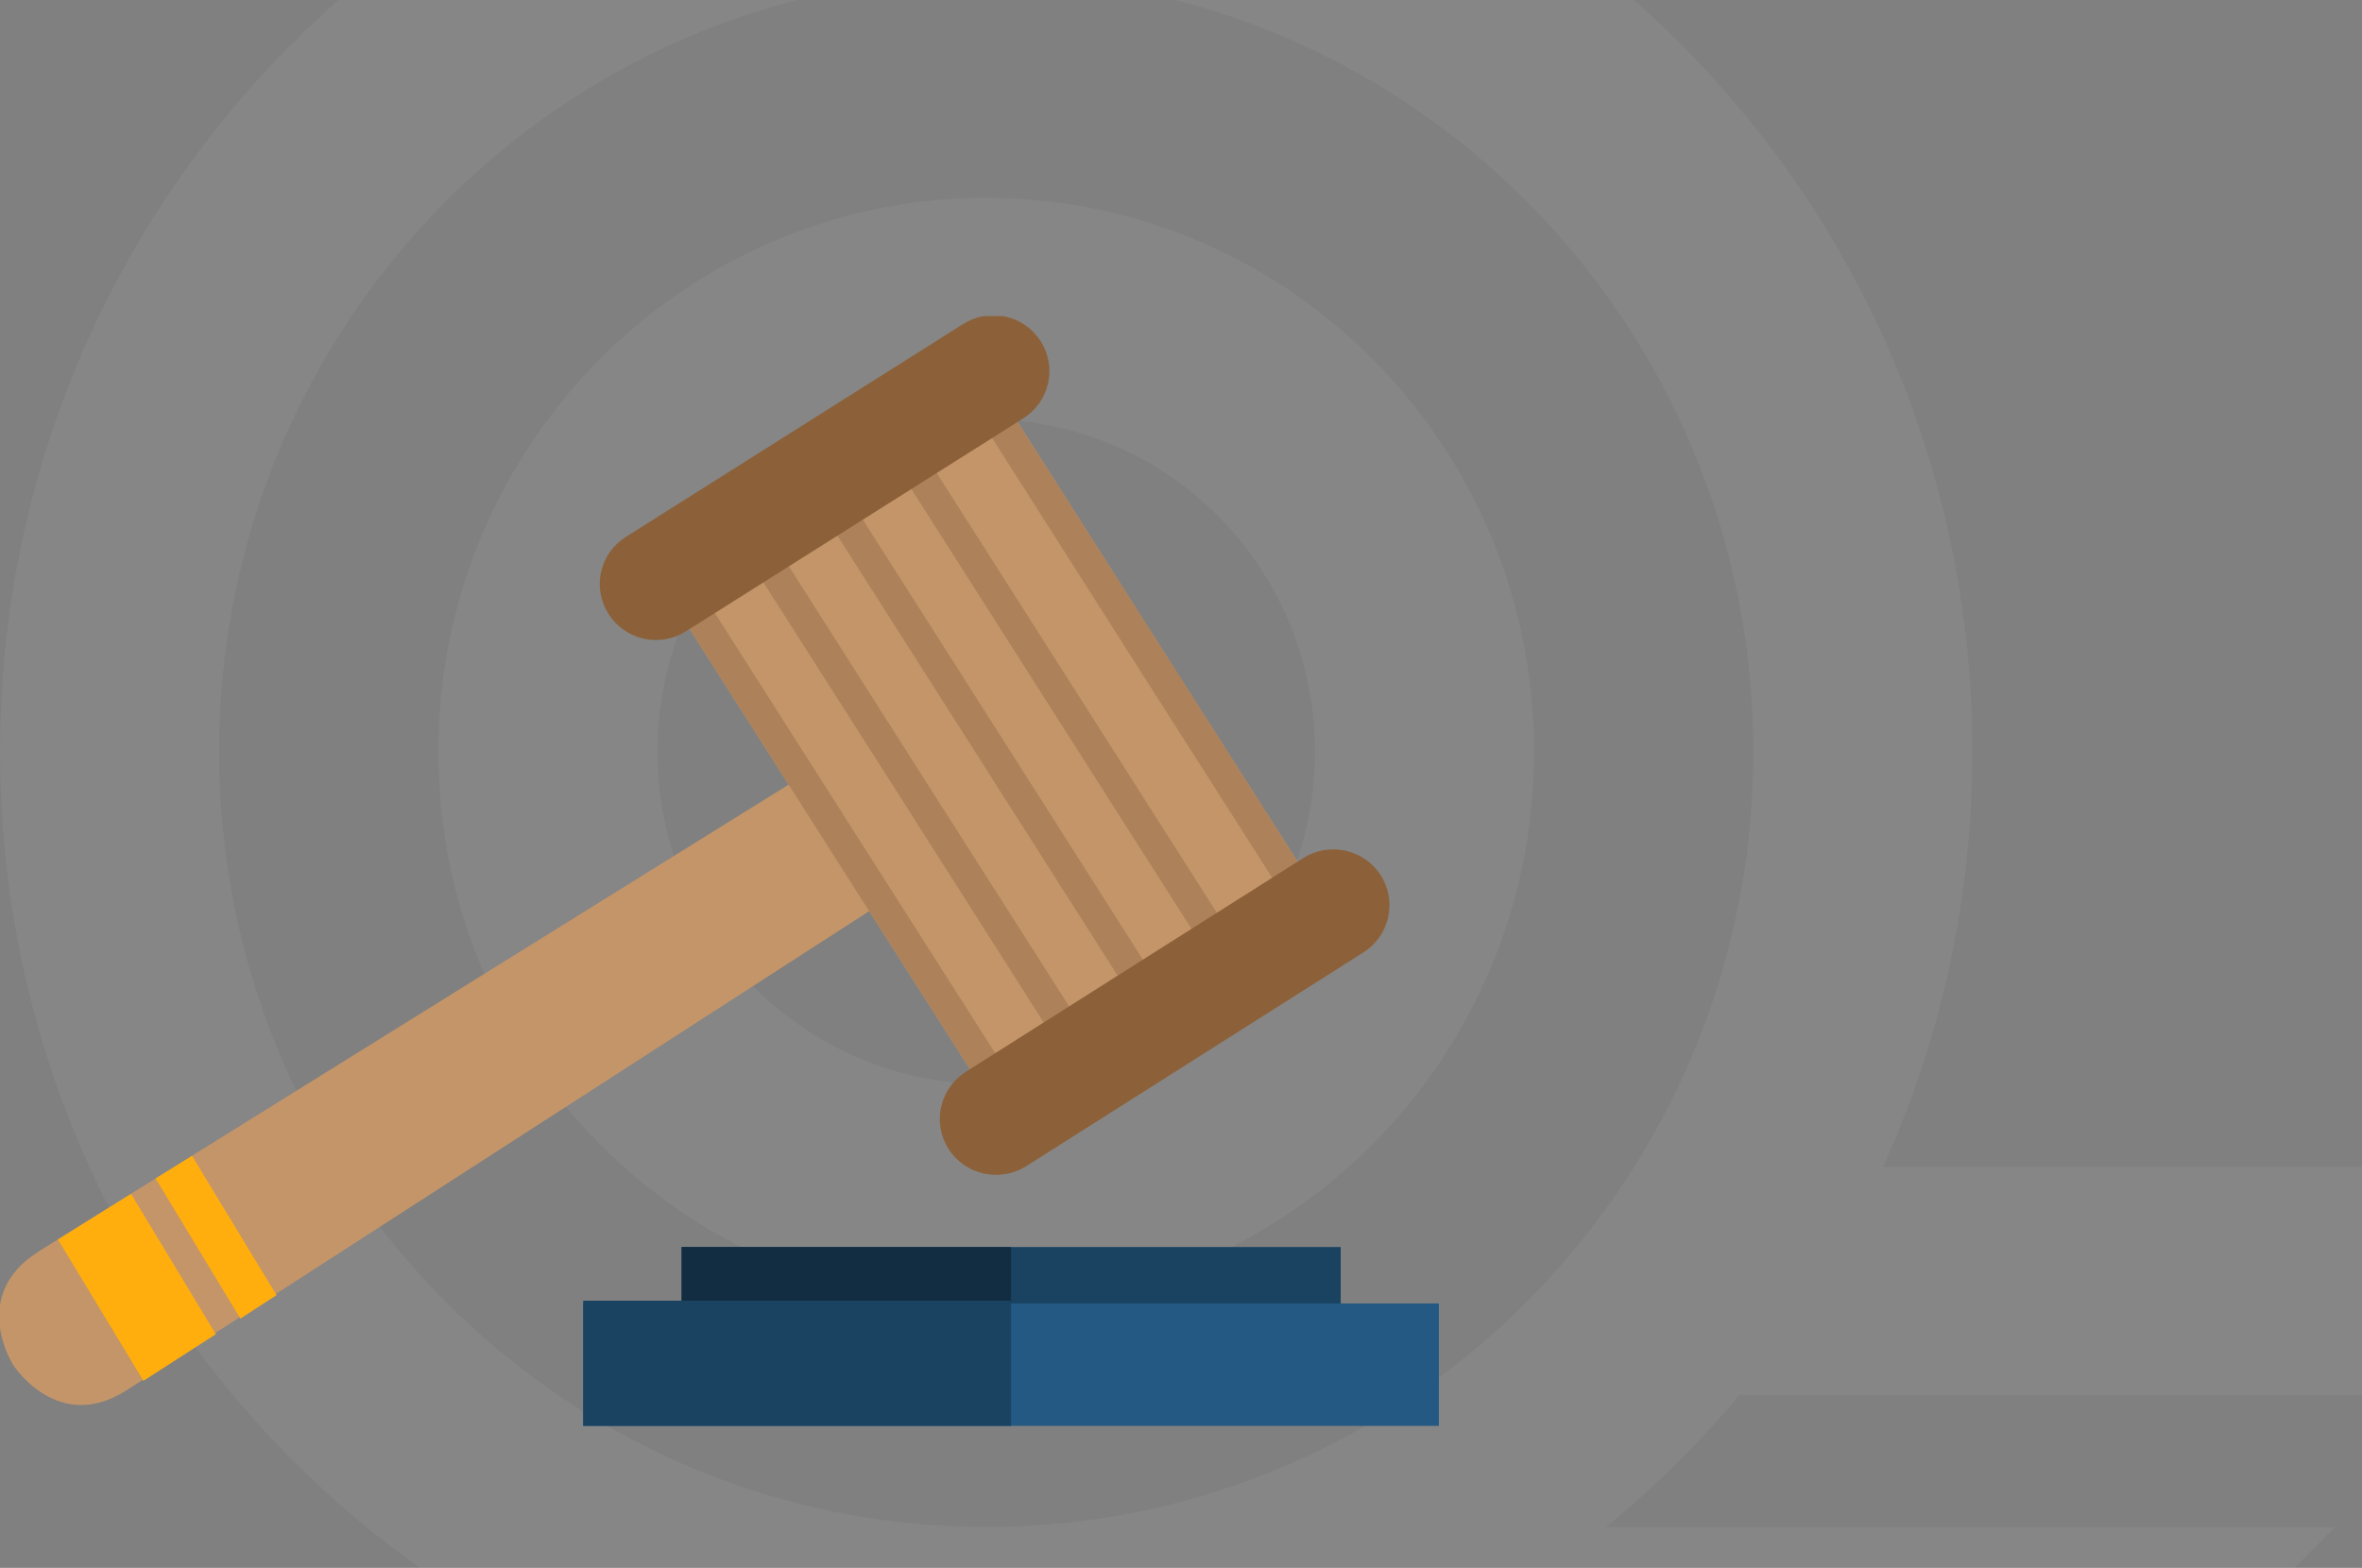 <svg width="366" height="243" viewBox="0 0 366 243" fill="none" xmlns="http://www.w3.org/2000/svg">
<rect x="0" y="0" width="366" height="243" fill="#808080" stroke="none"/>
<g opacity="0.05">
<path fill-rule="evenodd" clip-rule="evenodd" d="M237.719 116.5C237.719 163.904 199.708 202.333 152.82 202.333C105.931 202.333 67.92 163.904 67.92 116.5C67.92 69.096 105.931 30.667 152.82 30.667C199.708 30.667 237.719 69.096 237.719 116.5ZM203.759 116.5C203.759 144.943 180.953 168 152.82 168C124.686 168 101.88 144.943 101.88 116.5C101.88 88.057 124.686 65 152.82 65C180.953 65 203.759 88.057 203.759 116.5Z" fill="white"/>
<path fill-rule="evenodd" clip-rule="evenodd" d="M0 116.5C0 201.828 68.42 271 152.82 271H327.855L361.815 236.667H248.881C256.394 230.52 263.319 223.668 269.557 216.21H382.049L417 180.875H291.782C300.679 161.278 305.639 139.475 305.639 116.5C305.639 31.172 237.219 -38 152.82 -38C68.42 -38 0 31.172 0 116.5ZM152.82 236.667C218.464 236.667 271.679 182.866 271.679 116.5C271.679 50.134 218.464 -3.667 152.82 -3.667C87.175 -3.667 33.96 50.134 33.96 116.5C33.96 182.866 87.175 236.667 152.82 236.667Z" fill="white"/>
</g>
<g clip-path="url(#clip0_14901_45069)">
<path d="M159.958 124.906L150.549 117.839L147.099 106.125C147.099 106.125 16.78 187.147 5.959 193.98C-4.861 200.813 2.039 211.551 2.039 211.551C2.039 211.551 8.939 222.367 19.642 215.455C30.345 208.544 159.958 124.906 159.958 124.906Z" fill="#C49568"/>
<path d="M179.403 99.565L152.234 56.848L101.424 88.945L128.593 131.662L155.802 174.339L206.612 142.243L179.403 99.565Z" fill="#C49568"/>
<path d="M132.514 129.162L105.344 86.485L101.424 88.945L128.593 131.661L155.802 174.339L159.722 171.879L132.514 129.162Z" fill="#AD825A"/>
<path d="M144.472 122.72L117.303 80.003L113.343 82.502L140.551 125.18L167.721 167.897L171.68 165.398L144.472 122.72Z" fill="#AD825A"/>
<path d="M156.429 116.238L129.26 73.56L125.3 76.02L152.508 118.737L179.678 161.415L183.598 158.955L156.429 116.238Z" fill="#AD825A"/>
<path d="M168.387 109.795L141.178 67.079L137.258 69.578L164.427 112.255L191.636 154.972L195.556 152.473L168.387 109.795Z" fill="#AD825A"/>
<path d="M181.168 102.298L153.96 59.621L150.039 62.081L177.208 104.797L204.417 147.475L208.337 145.015L181.168 102.298Z" fill="#AD825A"/>
<path d="M159.017 180.743C157.066 181.974 154.704 182.385 152.449 181.888C150.194 181.39 148.228 180.024 146.981 178.088C146.366 177.125 145.948 176.05 145.751 174.925C145.554 173.801 145.582 172.648 145.833 171.534C146.084 170.421 146.554 169.367 147.215 168.435C147.877 167.502 148.716 166.709 149.686 166.101L201.947 132.989C203.892 131.76 206.248 131.35 208.496 131.848C210.745 132.345 212.704 133.711 213.944 135.644V135.644C214.559 136.607 214.977 137.682 215.174 138.807C215.371 139.931 215.343 141.084 215.092 142.198C214.84 143.311 214.371 144.365 213.709 145.297C213.048 146.23 212.208 147.023 211.239 147.632L159.017 180.743Z" fill="#8C6139"/>
<path d="M106.286 97.847C105.322 98.459 104.245 98.875 103.119 99.07C101.993 99.266 100.839 99.238 99.724 98.987C98.609 98.737 97.555 98.269 96.622 97.611C95.689 96.953 94.896 96.118 94.289 95.153C93.674 94.193 93.257 93.121 93.061 91.999C92.864 90.878 92.892 89.729 93.144 88.618C93.395 87.507 93.865 86.457 94.526 85.528C95.186 84.599 96.025 83.809 96.994 83.205L149.255 50.21C151.2 48.982 153.555 48.571 155.804 49.069C158.053 49.567 160.012 50.932 161.251 52.866V52.866C161.867 53.829 162.285 54.904 162.482 56.028C162.679 57.153 162.651 58.305 162.4 59.419C162.148 60.533 161.678 61.586 161.017 62.519C160.356 63.451 159.516 64.244 158.546 64.853L106.286 97.847Z" fill="#8C6139"/>
<path d="M8.978 192.105L22.229 214.011L33.442 206.787L20.308 185.038L8.978 192.105Z" fill="#FFAE0D"/>
<path d="M29.757 179.142L24.111 182.656L37.245 204.366L42.852 200.735L29.757 179.142Z" fill="#FFAE0D"/>
<path d="M207.749 193.277H105.619V203.741H207.749V193.277Z" fill="#1A4362"/>
<path d="M156.664 193.277H105.619V203.741H156.664V193.277Z" fill="#122D41"/>
<path d="M222.961 202.023H90.368V221H222.961V202.023Z" fill="#235982"/>
<path d="M156.664 201.594H90.368V221H156.664V201.594Z" fill="#1A4362"/>
</g>
<defs>
<clipPath id="clip0_14901_45069">
<rect width="223" height="172" fill="white" transform="translate(0 49)"/>
</clipPath>
</defs>
</svg>
